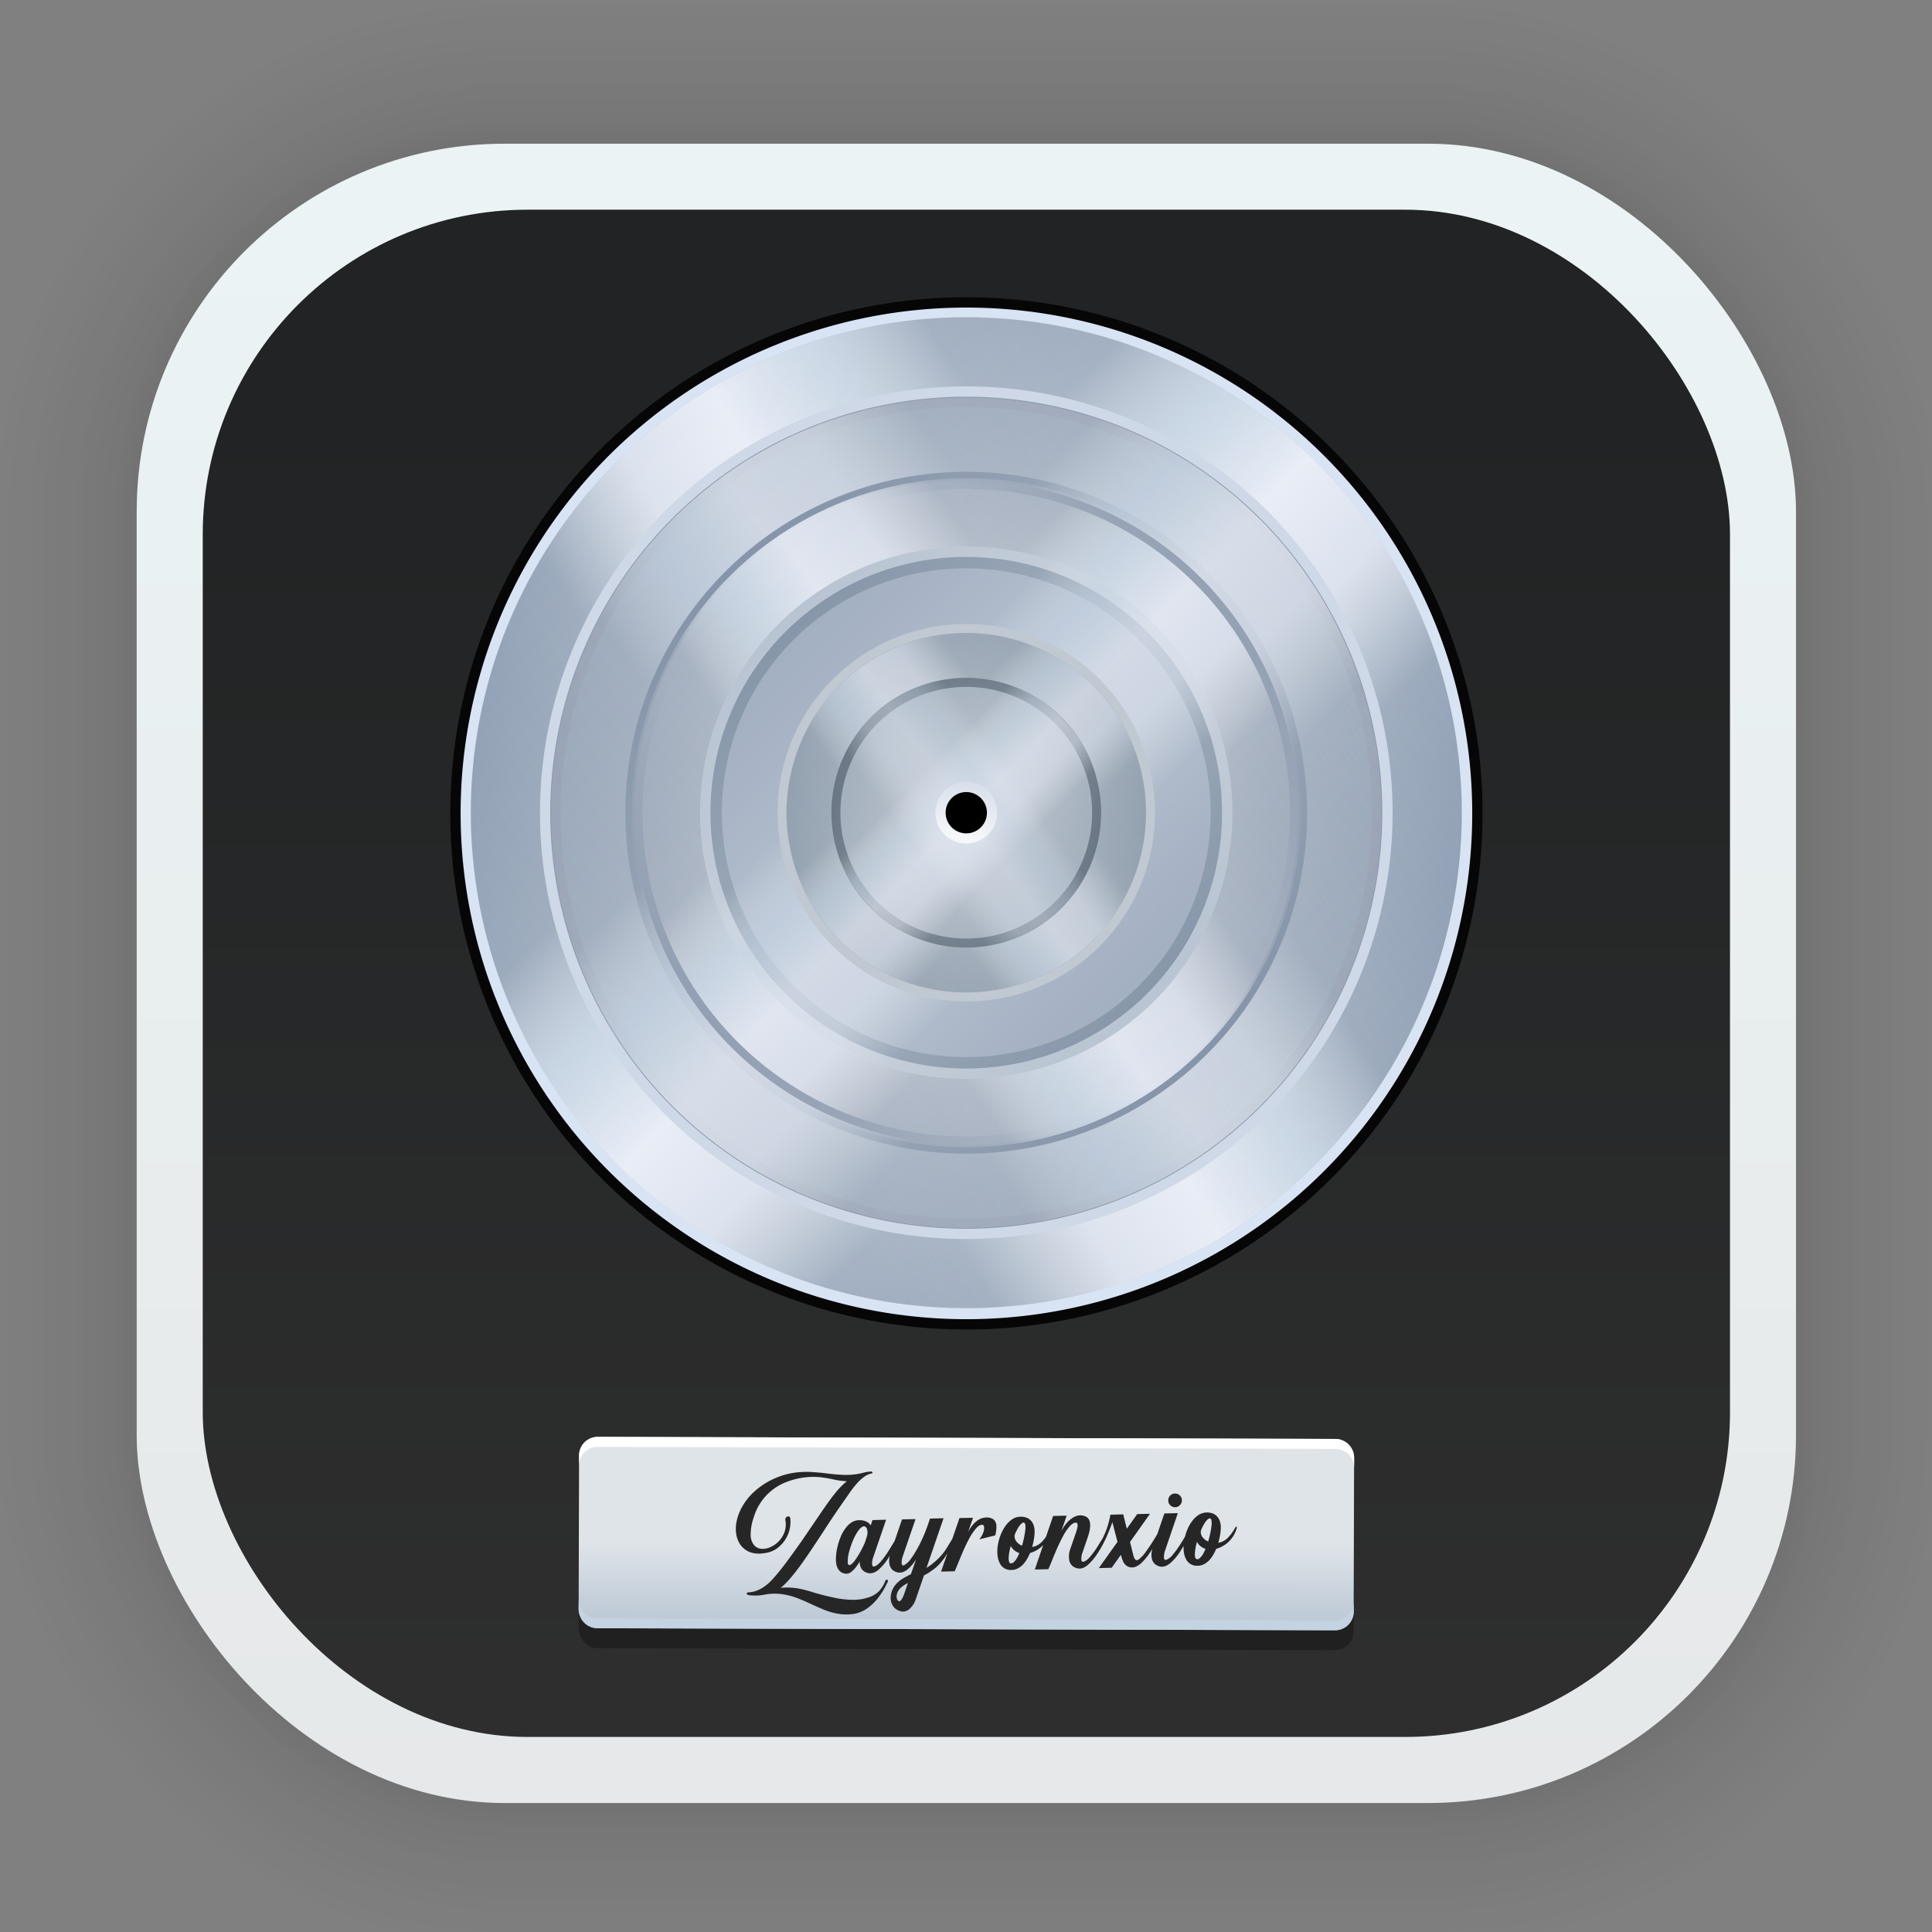 <svg xmlns="http://www.w3.org/2000/svg" xmlns:xlink="http://www.w3.org/1999/xlink" width="128" height="128" viewBox="0 0 33.867 33.867"><rect x="0" y="0" width="33.867" height="33.867" fill="#808080" stroke="none"/><defs><linearGradient id="e"><stop style="stop-color:#212324;stop-opacity:1" offset="0"/><stop style="stop-color:#2f2f2f;stop-opacity:1" offset="1"/></linearGradient><linearGradient id="a"><stop style="stop-color:#ebf3f4;stop-opacity:1" offset="0"/><stop style="stop-color:#e6e8e9;stop-opacity:1" offset="1"/></linearGradient><linearGradient xlink:href="#a" id="f" x1="132.211" y1="42.152" x2="132.211" y2="70.68" gradientUnits="userSpaceOnUse" gradientTransform="translate(-111.776 -37.203) scale(.976)"/><linearGradient id="d"><stop style="stop-color:#dde2ec;stop-opacity:1" offset="0"/><stop style="stop-color:#fff;stop-opacity:1" offset="1"/></linearGradient><linearGradient id="c"><stop style="stop-color:#b8c5d3;stop-opacity:1" offset="0"/><stop style="stop-color:#dfe4e9;stop-opacity:1" offset="1"/></linearGradient><linearGradient id="b"><stop offset="0" style="stop-color:#fff;stop-opacity:0"/><stop style="stop-color:#fff;stop-opacity:.2" offset=".27"/><stop offset=".374" style="stop-color:#d5e1ee;stop-opacity:.85"/><stop style="stop-color:#e8edf6;stop-opacity:1" offset=".488"/><stop offset=".596" style="stop-color:#ebf0f9;stop-opacity:.85"/><stop offset=".715" style="stop-color:#fff;stop-opacity:.2"/><stop offset="1" style="stop-color:#e8e8e8;stop-opacity:0"/></linearGradient><linearGradient xlink:href="#b" id="i" gradientUnits="userSpaceOnUse" x1="-62.747" y1="76.556" x2="-33.313" y2="35.309" gradientTransform="translate(52.064 -10.159) scale(.961)"/><linearGradient xlink:href="#b" id="h" gradientUnits="userSpaceOnUse" gradientTransform="translate(87.746 -70.643) scale(.961)" x1="-62.747" y1="76.556" x2="-33.313" y2="35.309"/><linearGradient xlink:href="#b" id="k" gradientUnits="userSpaceOnUse" gradientTransform="translate(44.665 -1.405) scale(.805)" x1="-62.747" y1="76.556" x2="-33.313" y2="35.309"/><linearGradient xlink:href="#b" id="j" gradientUnits="userSpaceOnUse" gradientTransform="translate(-3.139 -32.172) scale(.805)" x1="-62.747" y1="76.556" x2="-33.313" y2="35.309"/><linearGradient xlink:href="#b" id="m" gradientUnits="userSpaceOnUse" gradientTransform="translate(36.049 8.574) scale(.628)" x1="-62.747" y1="76.556" x2="-33.313" y2="35.309"/><linearGradient xlink:href="#b" id="l" gradientUnits="userSpaceOnUse" gradientTransform="translate(-10.251 -21.893) scale(.649)" x1="-62.747" y1="76.556" x2="-33.313" y2="35.309"/><linearGradient xlink:href="#b" id="n" gradientUnits="userSpaceOnUse" gradientTransform="translate(30.634 14.847) scale(.516)" x1="-62.747" y1="76.556" x2="-33.313" y2="35.309"/><linearGradient xlink:href="#b" id="p" gradientUnits="userSpaceOnUse" gradientTransform="translate(22.471 24.3) scale(.348)" x1="-62.747" y1="76.556" x2="-33.313" y2="35.309"/><linearGradient xlink:href="#b" id="o" gradientUnits="userSpaceOnUse" gradientTransform="translate(-25.42 -6.75) scale(.348)" x1="-62.747" y1="76.556" x2="-33.313" y2="35.309"/><linearGradient xlink:href="#c" id="t" x1="48.952" y1="1032.494" x2="48.952" y2="1028.009" gradientUnits="userSpaceOnUse" gradientTransform="translate(.42 -332.817) scale(.35)"/><linearGradient xlink:href="#b" id="q" gradientUnits="userSpaceOnUse" gradientTransform="translate(18.24 29.201) scale(.261)" x1="-62.747" y1="76.556" x2="-33.313" y2="35.309"/><linearGradient xlink:href="#b" id="r" gradientUnits="userSpaceOnUse" gradientTransform="translate(55.009 -27.7) scale(.261)" x1="-62.747" y1="76.556" x2="-33.313" y2="35.309"/><linearGradient gradientTransform="translate(-91.932 -990.284)" xlink:href="#d" id="s" x1="48.095" y1="994.353" x2="48.095" y2="996.962" gradientUnits="userSpaceOnUse"/><linearGradient xlink:href="#e" id="g" x1="14.988" y1="7.046" x2="14.988" y2="31.425" gradientUnits="userSpaceOnUse"/></defs><g transform="translate(-65.748 -37.203) scale(.976)" style="opacity:.297"><rect style="fill:none;fill-opacity:1;stroke:#000;stroke-width:.1;stroke-linecap:round;stroke-linejoin:round;stroke-miterlimit:4;stroke-dasharray:none;stroke-opacity:.02" width="29.811" height="29.811" x="69.84" y="40.71" rx="6.61" ry="6.61"/><rect ry="6.61" rx="6.61" y="40.71" x="69.84" height="29.811" width="29.811" style="fill:none;fill-opacity:1;stroke:#000;stroke-width:.2;stroke-linecap:round;stroke-linejoin:round;stroke-miterlimit:4;stroke-dasharray:none;stroke-opacity:.02"/><rect style="fill:none;fill-opacity:1;stroke:#000;stroke-width:.3;stroke-linecap:round;stroke-linejoin:round;stroke-miterlimit:4;stroke-dasharray:none;stroke-opacity:.02" width="29.811" height="29.811" x="69.84" y="40.71" rx="6.61" ry="6.61"/><rect ry="6.61" rx="6.61" y="40.71" x="69.84" height="29.811" width="29.811" style="fill:none;fill-opacity:1;stroke:#000;stroke-width:.4;stroke-linecap:round;stroke-linejoin:round;stroke-miterlimit:4;stroke-dasharray:none;stroke-opacity:.02"/><rect style="fill:none;fill-opacity:1;stroke:#000;stroke-width:.5;stroke-linecap:round;stroke-linejoin:round;stroke-miterlimit:4;stroke-dasharray:none;stroke-opacity:.02" width="29.811" height="29.811" x="69.84" y="40.71" rx="6.61" ry="6.61"/><rect ry="6.61" rx="6.61" y="40.71" x="69.84" height="29.811" width="29.811" style="fill:none;fill-opacity:1;stroke:#000;stroke-width:.6;stroke-linecap:round;stroke-linejoin:round;stroke-miterlimit:4;stroke-dasharray:none;stroke-opacity:.02"/><rect style="fill:none;fill-opacity:1;stroke:#000;stroke-width:.7;stroke-linecap:round;stroke-linejoin:round;stroke-miterlimit:4;stroke-dasharray:none;stroke-opacity:.02" width="29.811" height="29.811" x="69.84" y="40.71" rx="6.61" ry="6.61"/><rect ry="6.61" rx="6.61" y="40.71" x="69.84" height="29.811" width="29.811" style="fill:none;fill-opacity:1;stroke:#000;stroke-width:.8;stroke-linecap:round;stroke-linejoin:round;stroke-miterlimit:4;stroke-dasharray:none;stroke-opacity:.02"/><rect style="fill:none;fill-opacity:1;stroke:#000;stroke-width:1;stroke-linecap:round;stroke-linejoin:round;stroke-miterlimit:4;stroke-dasharray:none;stroke-opacity:.02" width="29.811" height="29.811" x="69.84" y="40.71" rx="6.61" ry="6.61"/><rect ry="6.61" rx="6.61" y="40.71" x="69.84" height="29.811" width="29.811" style="fill:none;fill-opacity:1;stroke:#000;stroke-width:1.2;stroke-linecap:round;stroke-linejoin:round;stroke-miterlimit:4;stroke-dasharray:none;stroke-opacity:.02"/><rect style="fill:none;fill-opacity:1;stroke:#000;stroke-width:1.4;stroke-linecap:round;stroke-linejoin:round;stroke-miterlimit:4;stroke-dasharray:none;stroke-opacity:.02" width="29.811" height="29.811" x="69.84" y="40.71" rx="6.61" ry="6.61"/><rect ry="6.61" rx="6.61" y="40.71" x="69.84" height="29.811" width="29.811" style="fill:none;fill-opacity:1;stroke:#000;stroke-width:1.6;stroke-linecap:round;stroke-linejoin:round;stroke-miterlimit:4;stroke-dasharray:none;stroke-opacity:.02"/><rect style="fill:none;fill-opacity:1;stroke:#000;stroke-width:1.8;stroke-linecap:round;stroke-linejoin:round;stroke-miterlimit:4;stroke-dasharray:none;stroke-opacity:.02" width="29.811" height="29.811" x="69.84" y="40.71" rx="6.61" ry="6.61"/><rect ry="6.61" rx="6.61" y="40.71" x="69.84" height="29.811" width="29.811" style="fill:none;fill-opacity:1;stroke:#000;stroke-width:2;stroke-linecap:round;stroke-linejoin:round;stroke-miterlimit:4;stroke-dasharray:none;stroke-opacity:.02"/><rect style="fill:none;fill-opacity:1;stroke:#000;stroke-width:2.2;stroke-linecap:round;stroke-linejoin:round;stroke-miterlimit:4;stroke-dasharray:none;stroke-opacity:.02" width="29.811" height="29.811" x="69.84" y="40.71" rx="6.61" ry="6.61"/><rect ry="6.61" rx="6.61" y="40.71" x="69.84" height="29.811" width="29.811" style="fill:none;fill-opacity:1;stroke:#000;stroke-width:2.6;stroke-linecap:round;stroke-linejoin:round;stroke-miterlimit:4;stroke-dasharray:none;stroke-opacity:.02"/><rect style="fill:none;fill-opacity:1;stroke:#000;stroke-width:3;stroke-linecap:round;stroke-linejoin:round;stroke-miterlimit:4;stroke-dasharray:none;stroke-opacity:.02" width="29.811" height="29.811" x="69.84" y="40.71" rx="6.61" ry="6.61"/><rect ry="6.61" rx="6.61" y="40.71" x="69.84" height="29.811" width="29.811" style="fill:none;fill-opacity:1;stroke:#000;stroke-width:3.4;stroke-linecap:round;stroke-linejoin:round;stroke-miterlimit:4;stroke-dasharray:none;stroke-opacity:.02"/><rect style="fill:none;fill-opacity:1;stroke:#000;stroke-width:3.8;stroke-linecap:round;stroke-linejoin:round;stroke-miterlimit:4;stroke-dasharray:none;stroke-opacity:.02" width="29.811" height="29.811" x="69.84" y="40.71" rx="6.61" ry="6.61"/><rect ry="6.61" rx="6.61" y="40.71" x="69.84" height="29.811" width="29.811" style="fill:none;fill-opacity:1;stroke:#000;stroke-width:4.2;stroke-linecap:round;stroke-linejoin:round;stroke-miterlimit:4;stroke-dasharray:none;stroke-opacity:.02"/><rect style="fill:none;fill-opacity:1;stroke:#000;stroke-width:4.6;stroke-linecap:round;stroke-linejoin:round;stroke-miterlimit:4;stroke-dasharray:none;stroke-opacity:.02" width="29.811" height="29.811" x="69.84" y="40.71" rx="6.61" ry="6.61"/><rect ry="6.61" rx="6.61" y="40.71" x="69.84" height="29.811" width="29.811" style="fill:none;fill-opacity:1;stroke:#000;stroke-width:5;stroke-linecap:round;stroke-linejoin:round;stroke-miterlimit:4;stroke-dasharray:none;stroke-opacity:.02"/></g><rect style="fill:url(#f);fill-opacity:1;stroke-width:2.688;stroke-linecap:round;stroke-linejoin:round" width="29.087" height="29.087" x="2.396" y="2.519" rx="6.449" ry="6.449"/><rect ry="5.694" rx="5.694" y="3.676" x="3.554" height="26.772" width="26.772" style="fill:url(#g);fill-opacity:1;stroke-width:2.688;stroke-linecap:round;stroke-linejoin:round"/><path d="M37.462 29.513A25 25 0 0 1 19.778-1.082a25 25 0 0 1 30.577-17.715 25 25 0 0 1 17.744 30.56 25 25 0 0 1-30.542 17.775" style="opacity:1;fill:#060606;fill-opacity:1;stroke:none" transform="matrix(-.358 -.053 -.053 .358 32.953 14.666)"/><path transform="matrix(-.358 -.053 -.053 .358 32.953 14.666)" style="opacity:1;fill:#d8e4f4;fill-opacity:1;stroke:none" d="M37.591 29.03A24.5 24.5 0 0 1 20.261-.953a24.5 24.5 0 0 1 29.965-17.36 24.5 24.5 0 0 1 17.39 29.948 24.5 24.5 0 0 1-29.931 17.42"/><g transform="rotate(8.462 -82.645 230.059) scale(.362)"><path d="M37.723 28.54A23.992 23.992 0 0 1 20.75-.823a23.992 23.992 0 0 1 29.345-17 23.992 23.992 0 0 1 17.03 29.327 23.992 23.992 0 0 1-29.312 17.058" style="opacity:1;fill:#8193ab;fill-opacity:1;stroke:none" transform="scale(-1 1)"/><circle style="fill:url(#h);fill-opacity:1;stroke:none" transform="rotate(-165)" cx="41.047" cy="-16.552" r="24"/><circle r="24" cy="43.932" cx="5.364" transform="rotate(90)" style="fill:url(#i);fill-opacity:1;stroke:none"/><path d="M38.59 25.304A20.643 20.643 0 0 1 23.986.041a20.643 20.643 0 0 1 25.249-14.627 20.643 20.643 0 0 1 14.652 25.234 20.643 20.643 0 0 1-25.22 14.678" style="opacity:1;fill:#ced8e7;fill-opacity:1;stroke:none" transform="scale(-1 1)"/><path d="M38.719 24.822A20.143 20.143 0 0 1 24.469.17a20.143 20.143 0 0 1 24.638-14.273A20.143 20.143 0 0 1 63.405 10.52a20.143 20.143 0 0 1-24.61 14.322" style="opacity:1;fill:#8c98ac;fill-opacity:1;stroke:none" transform="scale(-1 1)"/><path transform="scale(-1 1)" style="opacity:1;fill:#8f9eb2;fill-opacity:1;stroke:none" d="M38.848 24.339A19.644 19.644 0 0 1 24.953.299 19.644 19.644 0 0 1 48.979-13.62a19.644 19.644 0 0 1 13.943 24.012A19.644 19.644 0 0 1 38.923 24.36"/><circle r="20.106" cy="13.143" cx="-42.262" transform="rotate(10.313)" style="opacity:.7;fill:url(#j);fill-opacity:1;stroke:none"/><path d="M39.66 21.31A16.507 16.507 0 0 1 27.983 1.107a16.507 16.507 0 0 1 20.19-11.697A16.507 16.507 0 0 1 59.89 9.59a16.507 16.507 0 0 1-20.167 11.737" style="opacity:1;fill:#7f8fa5;fill-opacity:1;stroke:none" transform="scale(-1 1)"/><circle style="opacity:.8;fill:url(#k);fill-opacity:1;stroke:none" transform="rotate(90.23)" cx="5.541" cy="43.91" r="20.106"/><path transform="scale(-1 1)" style="opacity:1;fill:#93a0b3;fill-opacity:1;stroke:none" d="M39.771 20.893A16.077 16.077 0 0 1 28.4 1.22a16.077 16.077 0 0 1 19.663-11.392A16.077 16.077 0 0 1 59.473 9.48a16.077 16.077 0 0 1-19.64 11.43"/><circle style="opacity:.9;fill:url(#l);fill-opacity:1;stroke:none" transform="rotate(12.326)" cx="-41.774" cy="14.619" r="16.2"/><circle r="15.679" cy="43.91" cx="5.541" transform="rotate(90.23)" style="opacity:.9;fill:url(#m);fill-opacity:1;stroke:none"/><path transform="scale(-1 1)" style="opacity:1;fill:#b9c4d2;fill-opacity:1;stroke:none" d="M40.597 17.812a12.887 12.887 0 0 1-9.116-15.77A12.887 12.887 0 0 1 47.243-7.09 12.887 12.887 0 0 1 56.39 8.663a12.887 12.887 0 0 1-15.744 9.162"/><path d="M40.726 17.33a12.387 12.387 0 0 1-8.762-15.16 12.387 12.387 0 0 1 15.15-8.777 12.387 12.387 0 0 1 8.793 15.142 12.387 12.387 0 0 1-15.133 8.807" style="opacity:1;fill:#8696a9;fill-opacity:1;stroke:none" transform="scale(-1 1)"/><path transform="scale(-1 1)" style="opacity:1;fill:#0ff;fill-opacity:1;stroke:none" d="M41.438 14.674A9.637 9.637 0 0 1 34.62 2.879 9.637 9.637 0 0 1 46.408-3.95a9.637 9.637 0 0 1 6.84 11.781 9.637 9.637 0 0 1-11.773 6.852"/><path transform="scale(-1 1)" style="opacity:1;fill:#a1aec1;fill-opacity:1;stroke:none" d="M40.87 16.795a11.833 11.833 0 0 1-8.371-14.482 11.833 11.833 0 0 1 14.473-8.385 11.833 11.833 0 0 1 8.4 14.465 11.833 11.833 0 0 1-14.457 8.414"/><circle style="opacity:.7;fill:url(#n);fill-opacity:1;stroke:none" transform="rotate(90.23)" cx="5.541" cy="43.91" r="12.895"/><path d="M41.567 14.19a9.137 9.137 0 0 1-6.463-11.182A9.137 9.137 0 0 1 46.28-3.466a9.137 9.137 0 0 1 6.485 11.17A9.137 9.137 0 0 1 41.602 14.2" style="opacity:1;fill:#c0c8d1;fill-opacity:1;stroke:none" transform="scale(-1 1)"/><path transform="scale(-1 1)" style="opacity:1;fill:#0ff;fill-opacity:1;stroke:none" d="M42.153 12.006a6.876 6.876 0 0 1-4.864-8.415 6.876 6.876 0 0 1 8.41-4.872 6.876 6.876 0 0 1 4.88 8.405 6.876 6.876 0 0 1-8.4 4.89"/><path d="M41.68 13.77a8.702 8.702 0 0 1-6.156-10.65 8.702 8.702 0 0 1 10.644-6.166 8.702 8.702 0 0 1 6.177 10.638 8.702 8.702 0 0 1-10.632 6.187" style="opacity:1;fill:#8695a6;fill-opacity:1;stroke:none" transform="scale(-1 1)"/><circle style="opacity:.7;fill:url(#o);fill-opacity:1;stroke:none" transform="rotate(9.928)" cx="-42.349" cy="12.859" r="8.701"/><circle r="8.701" cy="43.91" cx="5.541" transform="rotate(90.23)" style="opacity:.7;fill:url(#p);fill-opacity:1;stroke:none"/><path d="M42.243 11.67a6.528 6.528 0 0 1-4.618-7.989 6.528 6.528 0 0 1 7.984-4.626 6.528 6.528 0 0 1 4.634 7.98 6.528 6.528 0 0 1-7.975 4.642" style="opacity:1;fill:#5a6878;fill-opacity:1;stroke:none" transform="scale(-1 1)"/><path transform="scale(-1 1)" style="opacity:1;fill:#99a6b5;fill-opacity:1;stroke:none" d="M42.355 11.25a6.093 6.093 0 0 1-4.31-7.457 6.093 6.093 0 0 1 7.453-4.317 6.093 6.093 0 0 1 4.325 7.448 6.093 6.093 0 0 1-7.445 4.332"/><circle style="opacity:.7;fill:url(#q);fill-opacity:1;stroke:none" transform="rotate(90.23)" cx="5.541" cy="43.91" r="6.526"/><circle r="6.526" cy="-12.99" cx="42.309" transform="rotate(-169.894)" style="opacity:.5;fill:url(#r);fill-opacity:1;stroke:none"/><path style="opacity:.75;fill:url(#s);fill-opacity:1;stroke:none" d="M-44.318 6.806a1.492 1.492 0 0 1-1.056-1.826 1.492 1.492 0 0 1 1.825-1.058 1.492 1.492 0 0 1 1.06 1.824 1.492 1.492 0 0 1-1.824 1.061"/><path d="M-44.191 6.33a1 1 0 0 1-.707-1.223 1 1 0 0 1 1.223-.709 1 1 0 0 1 .71 1.222 1 1 0 0 1-1.222.711" style="opacity:1;fill:#000;fill-opacity:1;stroke:none"/></g><rect style="opacity:.3;fill:#020303;fill-opacity:1;stroke:none;stroke-width:.35" width="13.586" height="3.354" x="10.222" y="25.508" rx=".328" ry=".328" transform="rotate(.16)"/><rect ry=".328" rx=".328" y="25.158" x="10.222" height="3.354" width="13.586" style="opacity:1;fill:url(#t);fill-opacity:1;stroke:none;stroke-width:.35" transform="rotate(.16)"/><path d="M10.144 28.038v.174a.328.328 0 0 0 .326.33l12.931.036a.327.327 0 0 0 .329-.328v-.174a.327.327 0 0 1-.328.327l-12.931-.036a.327.327 0 0 1-.327-.329z" style="opacity:1;fill:#c4d3e1;fill-opacity:1;stroke:none;stroke-width:.35"/><path d="M10.48 25.188a.327.327 0 0 0-.329.327v.175c0-.182.147-.328.328-.327l12.931.036c.182 0 .327.147.327.328v-.174a.327.327 0 0 0-.326-.329z" style="opacity:1;fill:#fff;fill-opacity:1;stroke:none;stroke-width:.35"/><path style="font-style:normal;font-variant:normal;font-weight:400;font-stretch:normal;font-size:medium;line-height:1.25;font-family:Sunshine;-inkscape-font-specification:Sunshine;text-align:center;letter-spacing:0;word-spacing:0;text-anchor:middle;fill:#262626;fill-opacity:1;stroke:none;stroke-width:.065" d="M14.066 25.803a1.33 1.33 0 0 0-.48.11 1.31 1.31 0 0 0-.369.239 1.064 1.064 0 0 0-.227.297.845.845 0 0 0-.09.306c-.006.1.008.188.045.266a.362.362 0 0 0 .17.173c.078.039.176.05.293.031a.476.476 0 0 0 .202-.075.577.577 0 0 0 .243-.538c-.004-.018-.013-.028-.027-.03a.049.049 0 0 0-.04.012.06.06 0 0 0-.021.043.4.4 0 0 1-.01.211.46.46 0 0 1-.25.272.317.317 0 0 1-.158.03.19.19 0 0 1-.13-.066.287.287 0 0 1-.058-.177.904.904 0 0 1 .052-.304.954.954 0 0 1 .579-.626 1.33 1.33 0 0 1 .44-.088 1.13 1.13 0 0 1 .182.01c.057.007.113.017.168.028a1.345 1.345 0 0 0 .265.038 1.32 1.32 0 0 0-.163.159 2.707 2.707 0 0 0-.131.166c-.062.084-.144.204-.249.358l-.25.367c-.09.127-.178.25-.265.367a4.028 4.028 0 0 1-.241.298.93.93 0 0 1-.123.114.623.623 0 0 1-.144.084.438.438 0 0 1-.165.035c-.012.005-.02.01-.024.018-.003.008 0 .014.006.02a.187.187 0 0 0 .072.015.852.852 0 0 0 .241-.014.946.946 0 0 1 .301-.007c.094.014.183.037.268.07.086.033.17.07.25.108.079.037.157.07.235.102.08.031.161.053.246.066a.859.859 0 0 0 .267-.002.57.57 0 0 0 .234-.101.88.88 0 0 0 .197-.197c.059-.079.11-.166.154-.262.007-.017.005-.029-.004-.034-.01-.006-.02-.004-.034.006a.542.542 0 0 1-.116.193.447.447 0 0 1-.19.11.833.833 0 0 1-.27.04 1.567 1.567 0 0 1-.288-.03 4.327 4.327 0 0 1-.417-.105 2.01 2.01 0 0 0-.256-.065 1.26 1.26 0 0 0-.303-.01.54.54 0 0 0 .06-.05c.07-.067.143-.153.222-.255.079-.104.16-.217.24-.338.082-.122.162-.242.24-.362a15.059 15.059 0 0 1 .366-.542l.097-.14a1.74 1.74 0 0 1 .114-.144.763.763 0 0 1 .127-.116.327.327 0 0 1 .138-.06c.005-.001.008-.004.007-.01a.014.014 0 0 0-.004-.013c-.003-.005-.009-.008-.016-.009a.657.657 0 0 0-.165.028 1.221 1.221 0 0 1-.314.031 3.086 3.086 0 0 1-.304-.026 4.05 4.05 0 0 0-.279-.025 1.389 1.389 0 0 0-.146 0zm6.53.378a.117.117 0 0 0-.085.037.118.118 0 0 0-.032.085c0 .033.013.061.036.084a.117.117 0 0 0 .087.034.112.112 0 0 0 .082-.038.116.116 0 0 0 .034-.085.115.115 0 0 0-.037-.084.111.111 0 0 0-.085-.033zm-5.538.467a.25.25 0 0 0-.13.039.396.396 0 0 0-.102.097.68.68 0 0 0-.08.133c-.02.048-.039.099-.053.15a1.009 1.009 0 0 0-.04.274c.001.057.01.104.028.141a.17.17 0 0 0 .068.08.18.18 0 0 0 .096.025.13.13 0 0 0 .073-.03.451.451 0 0 0 .08-.078.767.767 0 0 0 .073-.108.23.23 0 0 0 .024.117c.017.03.04.053.07.068a.182.182 0 0 0 .129.018.273.273 0 0 0 .115-.065.972.972 0 0 0 .152-.18c.014-.02.025-.04.037-.059a.339.339 0 0 0-.003.164c.015.052.044.09.087.11a.182.182 0 0 0 .128.019.283.283 0 0 0 .115-.066.766.766 0 0 0 .133-.162l-.09.26a1.58 1.58 0 0 0-.157.086.493.493 0 0 0-.127.117.367.367 0 0 0-.068.17.265.265 0 0 0 .034.177c.031.052.08.086.148.102a.17.17 0 0 0 .137-.036.378.378 0 0 0 .116-.172l.146-.423a.948.948 0 0 0 .12-.072 1.44 1.44 0 0 0 .094-.07c.055-.05.106-.109.153-.177l.043-.068-.11.32.237-.005c.014-.029.034-.075.059-.137a8.71 8.71 0 0 1 .088-.211 3.05 3.05 0 0 1 .108-.225.99.99 0 0 1 .116-.174c.04-.046.077-.069.114-.069.006.001.01.003.014.005a.02.02 0 0 1 .01.01c.011.024.011.058 0 .101a.4.4 0 0 1-.077.14l.28-.069a.584.584 0 0 0 .02-.177.173.173 0 0 0-.024-.073.126.126 0 0 0-.058-.048.227.227 0 0 0-.102-.016.27.27 0 0 0-.139.047.444.444 0 0 0-.088.079.696.696 0 0 0-.086.133l.087-.254-.237.005-.124.361a6.277 6.277 0 0 1-.129.21.98.98 0 0 1-.143.162 1.123 1.123 0 0 1-.182.14l.299-.87-.238.006-.001.003a.663.663 0 0 0-.007.024l-.048.136c-.04.11-.085.21-.133.303s-.095.17-.141.233a.373.373 0 0 1-.125.12c-.023.007-.037-.003-.041-.03a.313.313 0 0 1 .017-.122l.226-.658-.237.005-.13.38-.104.169a1.56 1.56 0 0 1-.131.182c-.044.052-.083.084-.12.094-.023.005-.036-.007-.04-.036a.327.327 0 0 1 .02-.124l.226-.659-.238.006-.032.093a.19.19 0 0 0-.08-.068.268.268 0 0 0-.125-.022zm2.824-.06a.253.253 0 0 0-.121.033.418.418 0 0 0-.105.089.62.62 0 0 0-.083.125.865.865 0 0 0-.088.303.613.613 0 0 0 .004.147c.007.046.02.087.04.123a.21.21 0 0 0 .078.084.23.23 0 0 0 .125.029.24.24 0 0 0 .104-.025.342.342 0 0 0 .09-.064.503.503 0 0 0 .072-.094.848.848 0 0 0 .058-.114.515.515 0 0 0 .23-.139l-.146.428.236-.006a3 3 0 0 0 .059-.137 8.71 8.71 0 0 1 .088-.211c.034-.078.07-.153.108-.225a.99.99 0 0 1 .116-.174c.04-.046.077-.069.115-.069l.012.005a.018.018 0 0 1 .012.01.162.162 0 0 1-.003.084.738.738 0 0 1-.027.09l-.095.274a.383.383 0 0 0-.015.209c.016.052.045.09.088.11a.182.182 0 0 0 .128.019.273.273 0 0 0 .114-.066.972.972 0 0 0 .153-.18 2 2 0 0 0 .2-.382 2.195 2.195 0 0 0 .07-.182l.09.346-.327.46.225-.006.162-.227a.66.66 0 0 0 .038.115c.017.037.04.064.07.082a.163.163 0 0 0 .127.02.296.296 0 0 0 .116-.067.972.972 0 0 0 .152-.18c.018-.025.033-.05.049-.076a.35.35 0 0 0-.008.18c.015.054.044.09.087.111a.18.18 0 0 0 .13.019.274.274 0 0 0 .113-.066.946.946 0 0 0 .154-.179 1.43 1.43 0 0 0 .07-.116c-.001.04 0 .077.006.113.006.046.02.087.039.123a.22.22 0 0 0 .079.084.23.23 0 0 0 .124.029.24.24 0 0 0 .105-.025.342.342 0 0 0 .09-.064.503.503 0 0 0 .072-.094.848.848 0 0 0 .058-.114.515.515 0 0 0 .351-.336c.01-.028.012-.045.006-.05-.004-.008-.01-.004-.02.008a2.92 2.92 0 0 1-.036.06.685.685 0 0 1-.079.105.339.339 0 0 1-.089.074.329.329 0 0 1-.096.034c.014-.052.025-.103.033-.152a.812.812 0 0 0 .01-.134.322.322 0 0 0-.017-.094.222.222 0 0 0-.046-.08.198.198 0 0 0-.077-.054.286.286 0 0 0-.236.017.418.418 0 0 0-.104.088.62.62 0 0 0-.083.126.865.865 0 0 0-.057.148l-.007.026c-.025.043-.05.085-.08.131a1.66 1.66 0 0 1-.132.183.267.267 0 0 1-.118.093c-.024.005-.038-.007-.04-.035a.375.375 0 0 1 .019-.125l.225-.658-.236.005-.124.361a3.446 3.446 0 0 1-.22.337.603.603 0 0 1-.1.104c-.023.018-.043.022-.058.012-.015-.01-.027-.031-.038-.064l-.062-.25.35-.494-.224.005-.183.257-.062-.252-.226.006a1.417 1.417 0 0 1-.136.415l-.082.133c-.043.07-.087.13-.131.182-.043.053-.083.084-.12.094-.023.005-.036-.007-.04-.036a.327.327 0 0 1 .02-.124l.052-.15.013-.037.03-.09a.975.975 0 0 0 .029-.102.5.5 0 0 0 .011-.103.212.212 0 0 0-.017-.088.12.12 0 0 0-.057-.06.218.218 0 0 0-.172-.01.327.327 0 0 0-.081.044.495.495 0 0 0-.09.084.738.738 0 0 0-.088.136l.093-.271-.237.005-.124.362a.755.755 0 0 1-.058.075.339.339 0 0 1-.09.074.328.328 0 0 1-.096.033 1.17 1.17 0 0 0 .033-.15.812.812 0 0 0 .01-.135.322.322 0 0 0-.016-.094.222.222 0 0 0-.046-.08.198.198 0 0 0-.077-.054.288.288 0 0 0-.115-.018zm.062.103c.014 0 .024.011.029.036a.316.316 0 0 1 0 .093 1.66 1.66 0 0 1-.058.276.252.252 0 0 1-.105-.084.142.142 0 0 1-.02-.116.99.99 0 0 1 .051-.103.389.389 0 0 1 .053-.073c.017-.02.034-.03.05-.03zm3.264-.074c.014 0 .024.011.028.036a.316.316 0 0 1 .001.093 1.66 1.66 0 0 1-.058.276.252.252 0 0 1-.105-.084.142.142 0 0 1-.02-.116.899.899 0 0 1 .051-.103.389.389 0 0 1 .053-.073c.017-.02.034-.029.05-.03zm-6.06.138c.01 0 .022.006.033.018a.108.108 0 0 1 .023.058.19.19 0 0 1-.002.078c-.006.026-.02.071-.043.137a1.71 1.71 0 0 1-.18.317.341.341 0 0 1-.059.06c-.017.012-.032.015-.043.01-.01-.007-.017-.026-.017-.058a.664.664 0 0 1 .025-.175 1.52 1.52 0 0 1 .071-.205.838.838 0 0 1 .095-.17c.033-.045.066-.068.097-.07zm2.57.346a.254.254 0 0 0 .151.123.72.72 0 0 1-.046.094.296.296 0 0 1-.05.064.078.078 0 0 1-.048.024c-.016 0-.027-.008-.034-.023a.194.194 0 0 1-.01-.068c0-.03.004-.062.01-.098.006-.036.016-.075.027-.116zm3.264-.073a.254.254 0 0 0 .15.123.718.718 0 0 1-.045.093.296.296 0 0 1-.05.064c-.016.016-.032.024-.048.024s-.028-.007-.035-.023a.194.194 0 0 1-.009-.068.944.944 0 0 1 .037-.213zm-5.066.72-.071.208c-.035.087-.065.124-.093.11a.067.067 0 0 1-.015-.012.086.086 0 0 1-.016-.033.139.139 0 0 1-.003-.057.218.218 0 0 1 .041-.097.376.376 0 0 1 .076-.07.763.763 0 0 1 .08-.048z"/></svg>